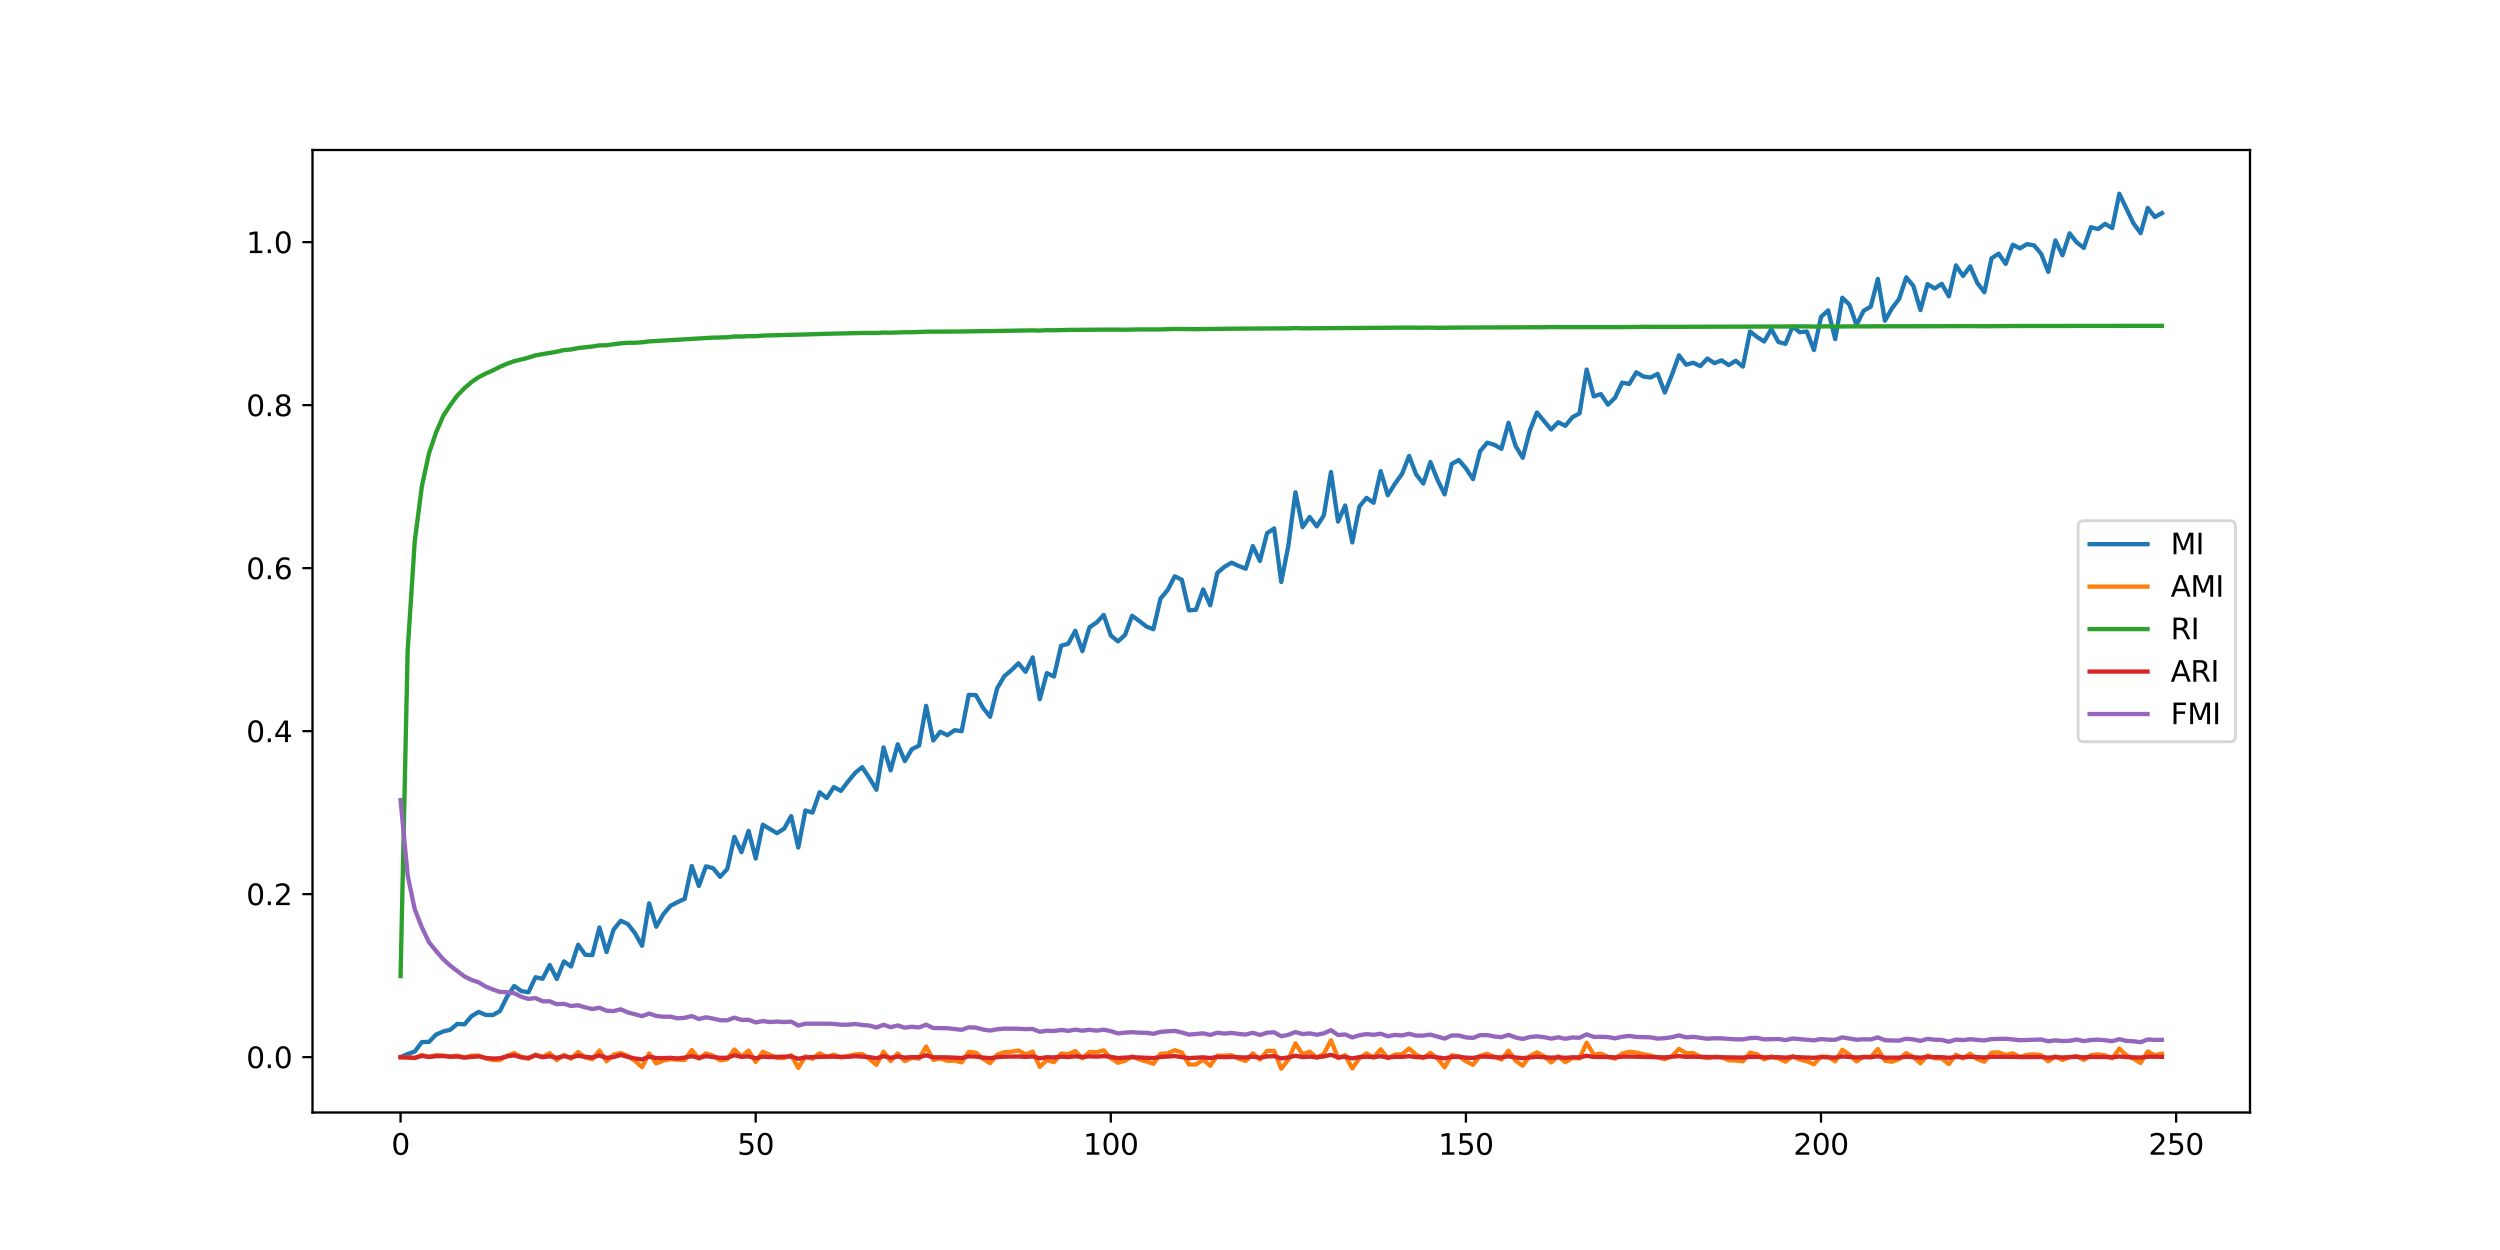 <?xml version="1.0" encoding="utf-8" standalone="no"?>
<!DOCTYPE svg PUBLIC "-//W3C//DTD SVG 1.1//EN"
  "http://www.w3.org/Graphics/SVG/1.1/DTD/svg11.dtd">
<svg xmlns:xlink="http://www.w3.org/1999/xlink" width="864pt" height="432pt" viewBox="0 0 864 432" xmlns="http://www.w3.org/2000/svg" version="1.1">
 <defs>
  <style type="text/css">*{stroke-linejoin: round; stroke-linecap: butt}</style>
 </defs>
 <g id="figure_1">
  <g id="patch_1">
   <path d="M 0 432 
L 864 432 
L 864 0 
L 0 0 
z
" style="fill: #ffffff"/>
  </g>
  <g id="axes_1">
   <g id="patch_2">
    <path d="M 108 384.48 
L 777.6 384.48 
L 777.6 51.84 
L 108 51.84 
z
" style="fill: #ffffff"/>
   </g>
   <g id="matplotlib.axis_1">
    <g id="xtick_1">
     <g id="line2d_1">
      <defs>
       <path id="m5988b385d0" d="M 0 0 
L 0 3.5 
" style="stroke: #000000; stroke-width: 0.8"/>
      </defs>
      <g>
       <use xlink:href="#m5988b385d0" x="138.436" y="384.48" style="stroke: #000000; stroke-width: 0.8"/>
      </g>
     </g>
     <g id="text_1">
      <!-- 0 -->
      <g transform="translate(135.255 399.078) scale(0.1 -0.1)">
       <defs>
        <path id="DejaVuSans-30" d="M 2034 4250 
Q 1547 4250 1301 3770 
Q 1056 3291 1056 2328 
Q 1056 1369 1301 889 
Q 1547 409 2034 409 
Q 2525 409 2770 889 
Q 3016 1369 3016 2328 
Q 3016 3291 2770 3770 
Q 2525 4250 2034 4250 
z
M 2034 4750 
Q 2819 4750 3233 4129 
Q 3647 3509 3647 2328 
Q 3647 1150 3233 529 
Q 2819 -91 2034 -91 
Q 1250 -91 836 529 
Q 422 1150 422 2328 
Q 422 3509 836 4129 
Q 1250 4750 2034 4750 
z
" transform="scale(0.016)"/>
       </defs>
       <use xlink:href="#DejaVuSans-30"/>
      </g>
     </g>
    </g>
    <g id="xtick_2">
     <g id="line2d_2">
      <g>
       <use xlink:href="#m5988b385d0" x="261.164" y="384.48" style="stroke: #000000; stroke-width: 0.8"/>
      </g>
     </g>
     <g id="text_2">
      <!-- 50 -->
      <g transform="translate(254.801 399.078) scale(0.1 -0.1)">
       <defs>
        <path id="DejaVuSans-35" d="M 691 4666 
L 3169 4666 
L 3169 4134 
L 1269 4134 
L 1269 2991 
Q 1406 3038 1543 3061 
Q 1681 3084 1819 3084 
Q 2600 3084 3056 2656 
Q 3513 2228 3513 1497 
Q 3513 744 3044 326 
Q 2575 -91 1722 -91 
Q 1428 -91 1123 -41 
Q 819 9 494 109 
L 494 744 
Q 775 591 1075 516 
Q 1375 441 1709 441 
Q 2250 441 2565 725 
Q 2881 1009 2881 1497 
Q 2881 1984 2565 2268 
Q 2250 2553 1709 2553 
Q 1456 2553 1204 2497 
Q 953 2441 691 2322 
L 691 4666 
z
" transform="scale(0.016)"/>
       </defs>
       <use xlink:href="#DejaVuSans-35"/>
       <use xlink:href="#DejaVuSans-30" x="63.623"/>
      </g>
     </g>
    </g>
    <g id="xtick_3">
     <g id="line2d_3">
      <g>
       <use xlink:href="#m5988b385d0" x="383.891" y="384.48" style="stroke: #000000; stroke-width: 0.8"/>
      </g>
     </g>
     <g id="text_3">
      <!-- 100 -->
      <g transform="translate(374.347 399.078) scale(0.1 -0.1)">
       <defs>
        <path id="DejaVuSans-31" d="M 794 531 
L 1825 531 
L 1825 4091 
L 703 3866 
L 703 4441 
L 1819 4666 
L 2450 4666 
L 2450 531 
L 3481 531 
L 3481 0 
L 794 0 
L 794 531 
z
" transform="scale(0.016)"/>
       </defs>
       <use xlink:href="#DejaVuSans-31"/>
       <use xlink:href="#DejaVuSans-30" x="63.623"/>
       <use xlink:href="#DejaVuSans-30" x="127.246"/>
      </g>
     </g>
    </g>
    <g id="xtick_4">
     <g id="line2d_4">
      <g>
       <use xlink:href="#m5988b385d0" x="506.618" y="384.48" style="stroke: #000000; stroke-width: 0.8"/>
      </g>
     </g>
     <g id="text_4">
      <!-- 150 -->
      <g transform="translate(497.074 399.078) scale(0.1 -0.1)">
       <use xlink:href="#DejaVuSans-31"/>
       <use xlink:href="#DejaVuSans-35" x="63.623"/>
       <use xlink:href="#DejaVuSans-30" x="127.246"/>
      </g>
     </g>
    </g>
    <g id="xtick_5">
     <g id="line2d_5">
      <g>
       <use xlink:href="#m5988b385d0" x="629.345" y="384.48" style="stroke: #000000; stroke-width: 0.8"/>
      </g>
     </g>
     <g id="text_5">
      <!-- 200 -->
      <g transform="translate(619.802 399.078) scale(0.1 -0.1)">
       <defs>
        <path id="DejaVuSans-32" d="M 1228 531 
L 3431 531 
L 3431 0 
L 469 0 
L 469 531 
Q 828 903 1448 1529 
Q 2069 2156 2228 2338 
Q 2531 2678 2651 2914 
Q 2772 3150 2772 3378 
Q 2772 3750 2511 3984 
Q 2250 4219 1831 4219 
Q 1534 4219 1204 4116 
Q 875 4013 500 3803 
L 500 4441 
Q 881 4594 1212 4672 
Q 1544 4750 1819 4750 
Q 2544 4750 2975 4387 
Q 3406 4025 3406 3419 
Q 3406 3131 3298 2873 
Q 3191 2616 2906 2266 
Q 2828 2175 2409 1742 
Q 1991 1309 1228 531 
z
" transform="scale(0.016)"/>
       </defs>
       <use xlink:href="#DejaVuSans-32"/>
       <use xlink:href="#DejaVuSans-30" x="63.623"/>
       <use xlink:href="#DejaVuSans-30" x="127.246"/>
      </g>
     </g>
    </g>
    <g id="xtick_6">
     <g id="line2d_6">
      <g>
       <use xlink:href="#m5988b385d0" x="752.073" y="384.48" style="stroke: #000000; stroke-width: 0.8"/>
      </g>
     </g>
     <g id="text_6">
      <!-- 250 -->
      <g transform="translate(742.529 399.078) scale(0.1 -0.1)">
       <use xlink:href="#DejaVuSans-32"/>
       <use xlink:href="#DejaVuSans-35" x="63.623"/>
       <use xlink:href="#DejaVuSans-30" x="127.246"/>
      </g>
     </g>
    </g>
   </g>
   <g id="matplotlib.axis_2">
    <g id="ytick_1">
     <g id="line2d_7">
      <defs>
       <path id="mcb05a69c73" d="M 0 0 
L -3.5 0 
" style="stroke: #000000; stroke-width: 0.8"/>
      </defs>
      <g>
       <use xlink:href="#mcb05a69c73" x="108" y="365.344" style="stroke: #000000; stroke-width: 0.8"/>
      </g>
     </g>
     <g id="text_7">
      <!-- 0.0 -->
      <g transform="translate(85.097 369.143) scale(0.1 -0.1)">
       <defs>
        <path id="DejaVuSans-2e" d="M 684 794 
L 1344 794 
L 1344 0 
L 684 0 
L 684 794 
z
" transform="scale(0.016)"/>
       </defs>
       <use xlink:href="#DejaVuSans-30"/>
       <use xlink:href="#DejaVuSans-2e" x="63.623"/>
       <use xlink:href="#DejaVuSans-30" x="95.41"/>
      </g>
     </g>
    </g>
    <g id="ytick_2">
     <g id="line2d_8">
      <g>
       <use xlink:href="#mcb05a69c73" x="108" y="309.011" style="stroke: #000000; stroke-width: 0.8"/>
      </g>
     </g>
     <g id="text_8">
      <!-- 0.2 -->
      <g transform="translate(85.097 312.811) scale(0.1 -0.1)">
       <use xlink:href="#DejaVuSans-30"/>
       <use xlink:href="#DejaVuSans-2e" x="63.623"/>
       <use xlink:href="#DejaVuSans-32" x="95.41"/>
      </g>
     </g>
    </g>
    <g id="ytick_3">
     <g id="line2d_9">
      <g>
       <use xlink:href="#mcb05a69c73" x="108" y="252.679" style="stroke: #000000; stroke-width: 0.8"/>
      </g>
     </g>
     <g id="text_9">
      <!-- 0.4 -->
      <g transform="translate(85.097 256.478) scale(0.1 -0.1)">
       <defs>
        <path id="DejaVuSans-34" d="M 2419 4116 
L 825 1625 
L 2419 1625 
L 2419 4116 
z
M 2253 4666 
L 3047 4666 
L 3047 1625 
L 3713 1625 
L 3713 1100 
L 3047 1100 
L 3047 0 
L 2419 0 
L 2419 1100 
L 313 1100 
L 313 1709 
L 2253 4666 
z
" transform="scale(0.016)"/>
       </defs>
       <use xlink:href="#DejaVuSans-30"/>
       <use xlink:href="#DejaVuSans-2e" x="63.623"/>
       <use xlink:href="#DejaVuSans-34" x="95.41"/>
      </g>
     </g>
    </g>
    <g id="ytick_4">
     <g id="line2d_10">
      <g>
       <use xlink:href="#mcb05a69c73" x="108" y="196.346" style="stroke: #000000; stroke-width: 0.8"/>
      </g>
     </g>
     <g id="text_10">
      <!-- 0.6 -->
      <g transform="translate(85.097 200.145) scale(0.1 -0.1)">
       <defs>
        <path id="DejaVuSans-36" d="M 2113 2584 
Q 1688 2584 1439 2293 
Q 1191 2003 1191 1497 
Q 1191 994 1439 701 
Q 1688 409 2113 409 
Q 2538 409 2786 701 
Q 3034 994 3034 1497 
Q 3034 2003 2786 2293 
Q 2538 2584 2113 2584 
z
M 3366 4563 
L 3366 3988 
Q 3128 4100 2886 4159 
Q 2644 4219 2406 4219 
Q 1781 4219 1451 3797 
Q 1122 3375 1075 2522 
Q 1259 2794 1537 2939 
Q 1816 3084 2150 3084 
Q 2853 3084 3261 2657 
Q 3669 2231 3669 1497 
Q 3669 778 3244 343 
Q 2819 -91 2113 -91 
Q 1303 -91 875 529 
Q 447 1150 447 2328 
Q 447 3434 972 4092 
Q 1497 4750 2381 4750 
Q 2619 4750 2861 4703 
Q 3103 4656 3366 4563 
z
" transform="scale(0.016)"/>
       </defs>
       <use xlink:href="#DejaVuSans-30"/>
       <use xlink:href="#DejaVuSans-2e" x="63.623"/>
       <use xlink:href="#DejaVuSans-36" x="95.41"/>
      </g>
     </g>
    </g>
    <g id="ytick_5">
     <g id="line2d_11">
      <g>
       <use xlink:href="#mcb05a69c73" x="108" y="140.013" style="stroke: #000000; stroke-width: 0.8"/>
      </g>
     </g>
     <g id="text_11">
      <!-- 0.8 -->
      <g transform="translate(85.097 143.812) scale(0.1 -0.1)">
       <defs>
        <path id="DejaVuSans-38" d="M 2034 2216 
Q 1584 2216 1326 1975 
Q 1069 1734 1069 1313 
Q 1069 891 1326 650 
Q 1584 409 2034 409 
Q 2484 409 2743 651 
Q 3003 894 3003 1313 
Q 3003 1734 2745 1975 
Q 2488 2216 2034 2216 
z
M 1403 2484 
Q 997 2584 770 2862 
Q 544 3141 544 3541 
Q 544 4100 942 4425 
Q 1341 4750 2034 4750 
Q 2731 4750 3128 4425 
Q 3525 4100 3525 3541 
Q 3525 3141 3298 2862 
Q 3072 2584 2669 2484 
Q 3125 2378 3379 2068 
Q 3634 1759 3634 1313 
Q 3634 634 3220 271 
Q 2806 -91 2034 -91 
Q 1263 -91 848 271 
Q 434 634 434 1313 
Q 434 1759 690 2068 
Q 947 2378 1403 2484 
z
M 1172 3481 
Q 1172 3119 1398 2916 
Q 1625 2713 2034 2713 
Q 2441 2713 2670 2916 
Q 2900 3119 2900 3481 
Q 2900 3844 2670 4047 
Q 2441 4250 2034 4250 
Q 1625 4250 1398 4047 
Q 1172 3844 1172 3481 
z
" transform="scale(0.016)"/>
       </defs>
       <use xlink:href="#DejaVuSans-30"/>
       <use xlink:href="#DejaVuSans-2e" x="63.623"/>
       <use xlink:href="#DejaVuSans-38" x="95.41"/>
      </g>
     </g>
    </g>
    <g id="ytick_6">
     <g id="line2d_12">
      <g>
       <use xlink:href="#mcb05a69c73" x="108" y="83.68" style="stroke: #000000; stroke-width: 0.8"/>
      </g>
     </g>
     <g id="text_12">
      <!-- 1.0 -->
      <g transform="translate(85.097 87.48) scale(0.1 -0.1)">
       <use xlink:href="#DejaVuSans-31"/>
       <use xlink:href="#DejaVuSans-2e" x="63.623"/>
       <use xlink:href="#DejaVuSans-30" x="95.41"/>
      </g>
     </g>
    </g>
   </g>
   <g id="line2d_13">
    <path d="M 138.436 365.344 
L 140.891 364.256 
L 143.345 363.399 
L 145.8 360.136 
L 148.255 360.079 
L 150.709 357.546 
L 153.164 356.465 
L 155.618 355.889 
L 158.073 353.849 
L 160.527 354.007 
L 162.982 351.168 
L 165.436 349.719 
L 167.891 350.752 
L 170.345 350.797 
L 172.8 349.406 
L 175.255 344.426 
L 177.709 340.755 
L 180.164 342.537 
L 182.618 342.924 
L 185.073 337.729 
L 187.527 338.274 
L 189.982 333.49 
L 192.436 338.31 
L 194.891 332.266 
L 197.345 334.028 
L 199.8 326.509 
L 202.255 329.964 
L 204.709 330.082 
L 207.164 320.558 
L 209.618 329.012 
L 212.073 321.248 
L 214.527 318.23 
L 216.982 319.342 
L 219.436 322.469 
L 221.891 326.84 
L 224.345 312.198 
L 226.8 320.28 
L 229.255 315.935 
L 231.709 313.056 
L 234.164 311.777 
L 236.618 310.64 
L 239.073 299.307 
L 241.527 306.165 
L 243.982 299.409 
L 246.436 300.046 
L 248.891 303.009 
L 251.345 300.315 
L 253.8 289.213 
L 256.255 294.485 
L 258.709 287.142 
L 261.164 296.695 
L 263.618 285.03 
L 268.527 287.941 
L 270.982 286.4 
L 273.436 282.055 
L 275.891 292.892 
L 278.345 280.093 
L 280.8 280.834 
L 283.255 273.824 
L 285.709 275.825 
L 288.164 272.014 
L 290.618 273.329 
L 293.073 270.106 
L 295.527 267.125 
L 297.982 265.129 
L 300.436 268.859 
L 302.891 272.936 
L 305.345 258.319 
L 307.8 266.229 
L 310.255 257.217 
L 312.709 263.04 
L 315.164 258.9 
L 317.618 257.681 
L 320.073 243.963 
L 322.527 255.903 
L 324.982 252.888 
L 327.436 254.085 
L 329.891 252.352 
L 332.345 252.697 
L 334.8 240.145 
L 337.255 240.224 
L 339.709 244.588 
L 342.164 247.711 
L 344.618 237.879 
L 347.073 233.706 
L 349.527 231.632 
L 351.982 229.234 
L 354.436 232.167 
L 356.891 227.2 
L 359.345 241.649 
L 361.8 232.619 
L 364.255 233.822 
L 366.709 223.178 
L 369.164 222.485 
L 371.618 218.019 
L 374.073 225.045 
L 376.527 216.784 
L 378.982 215.153 
L 381.436 212.543 
L 383.891 219.606 
L 386.345 221.658 
L 388.8 219.453 
L 391.255 212.822 
L 393.709 214.589 
L 396.164 216.504 
L 398.618 217.465 
L 401.073 206.853 
L 403.527 203.939 
L 405.982 199.175 
L 408.436 200.377 
L 410.891 210.932 
L 413.345 210.728 
L 415.8 203.706 
L 418.255 209.202 
L 420.709 197.973 
L 423.164 195.898 
L 425.618 194.451 
L 428.073 195.577 
L 430.527 196.553 
L 432.982 188.73 
L 435.436 193.859 
L 437.891 184.274 
L 440.345 182.627 
L 442.8 201.119 
L 445.255 188.616 
L 447.709 170.153 
L 450.164 182.185 
L 452.618 178.684 
L 455.073 181.908 
L 457.527 178.111 
L 459.982 163.143 
L 462.436 180.252 
L 464.891 174.723 
L 467.345 187.456 
L 469.8 175.077 
L 472.255 172.066 
L 474.709 173.748 
L 477.164 162.848 
L 479.618 171.15 
L 482.073 167.206 
L 484.527 163.813 
L 486.982 157.583 
L 489.436 163.976 
L 491.891 167.111 
L 494.345 159.689 
L 496.8 165.83 
L 499.255 170.863 
L 501.709 160.338 
L 504.164 158.987 
L 506.618 161.835 
L 509.073 165.577 
L 511.527 155.953 
L 513.982 152.996 
L 516.436 153.716 
L 518.891 155.122 
L 521.345 146.123 
L 523.8 154.166 
L 526.255 158.18 
L 528.709 148.705 
L 531.164 142.562 
L 536.073 148.45 
L 538.527 145.928 
L 540.982 147.158 
L 543.436 144.188 
L 545.891 142.849 
L 548.345 127.717 
L 550.8 136.979 
L 553.255 136.204 
L 555.709 139.855 
L 558.164 137.444 
L 560.618 132.242 
L 563.073 132.69 
L 565.527 128.669 
L 567.982 130.138 
L 570.436 130.461 
L 572.891 129.223 
L 575.345 135.643 
L 577.8 129.596 
L 580.255 122.801 
L 582.709 126.032 
L 585.164 125.361 
L 587.618 126.537 
L 590.073 123.914 
L 592.527 125.508 
L 594.982 124.529 
L 597.436 126.171 
L 599.891 124.664 
L 602.345 126.703 
L 604.8 114.556 
L 607.255 116.466 
L 609.709 118.027 
L 612.164 113.716 
L 614.618 118.199 
L 617.073 118.822 
L 619.527 112.831 
L 621.982 114.806 
L 624.436 114.569 
L 626.891 120.974 
L 629.345 109.527 
L 631.8 107.276 
L 634.255 117.217 
L 636.709 102.897 
L 639.164 105.309 
L 641.618 112.331 
L 644.073 107.394 
L 646.527 105.986 
L 648.982 96.397 
L 651.436 110.849 
L 653.891 106.511 
L 656.345 103.306 
L 658.8 95.857 
L 661.255 98.813 
L 663.709 107.144 
L 666.164 98.192 
L 668.618 99.677 
L 671.073 98.112 
L 673.527 102.399 
L 675.982 91.728 
L 678.436 95.362 
L 680.891 92.054 
L 683.345 97.758 
L 685.8 101.008 
L 688.255 89.295 
L 690.709 87.667 
L 693.164 91.197 
L 695.618 84.576 
L 698.073 85.837 
L 700.527 84.37 
L 702.982 84.802 
L 705.436 87.75 
L 707.891 93.962 
L 710.345 83.095 
L 712.8 88.218 
L 715.255 80.656 
L 717.709 83.772 
L 720.164 85.669 
L 722.618 78.525 
L 725.073 79.168 
L 727.527 77.378 
L 729.982 78.817 
L 732.436 66.96 
L 737.345 77.23 
L 739.8 80.583 
L 742.255 71.877 
L 744.709 75.011 
L 747.164 73.649 
L 747.164 73.649 
" clip-path="url(#pe077cb88a9)" style="fill: none; stroke: #1f77b4; stroke-width: 1.5; stroke-linecap: square"/>
   </g>
   <g id="line2d_14">
    <path d="M 138.436 365.344 
L 143.345 365.705 
L 145.8 364.596 
L 148.255 365.274 
L 150.709 364.664 
L 153.164 364.793 
L 155.618 365.148 
L 158.073 364.824 
L 160.527 365.489 
L 162.982 364.829 
L 165.436 364.789 
L 167.891 365.799 
L 170.345 366.379 
L 172.8 366.349 
L 175.255 364.872 
L 177.709 363.957 
L 180.164 365.236 
L 182.618 365.949 
L 185.073 364.458 
L 187.527 365.234 
L 189.982 363.954 
L 192.436 366.368 
L 194.891 364.608 
L 197.345 365.855 
L 199.8 363.572 
L 202.255 365.443 
L 204.709 366.049 
L 207.164 363.065 
L 209.618 366.793 
L 212.073 364.47 
L 214.527 363.94 
L 216.982 364.909 
L 219.436 366.652 
L 221.891 368.806 
L 224.345 364.052 
L 226.8 367.541 
L 229.255 366.533 
L 231.709 366.075 
L 236.618 366.328 
L 239.073 362.862 
L 241.527 365.867 
L 243.982 364.041 
L 246.436 364.848 
L 248.891 366.458 
L 251.345 366.071 
L 253.8 362.706 
L 256.255 365.142 
L 258.709 363.1 
L 261.164 367.037 
L 263.618 363.51 
L 268.527 365.625 
L 270.982 365.653 
L 273.436 364.695 
L 275.891 369.044 
L 278.345 365.106 
L 280.8 365.899 
L 283.255 364.025 
L 285.709 365.29 
L 288.164 364.475 
L 290.618 365.505 
L 295.527 364.416 
L 297.982 364.286 
L 300.436 365.962 
L 302.891 368.026 
L 305.345 363.47 
L 307.8 366.698 
L 310.255 364.066 
L 312.709 366.726 
L 315.164 365.573 
L 317.618 365.859 
L 320.073 361.677 
L 322.527 366.303 
L 324.982 365.798 
L 327.436 366.626 
L 329.891 366.569 
L 332.345 367.143 
L 334.8 363.519 
L 337.255 363.785 
L 339.709 365.867 
L 342.164 367.442 
L 344.618 364.481 
L 347.073 363.655 
L 349.527 363.481 
L 351.982 363.067 
L 354.436 364.386 
L 356.891 363.432 
L 359.345 368.707 
L 361.8 366.374 
L 364.255 367.077 
L 366.709 364.094 
L 369.164 364.334 
L 371.618 363.237 
L 374.073 365.783 
L 376.527 363.549 
L 378.982 363.666 
L 381.436 363.014 
L 383.891 365.711 
L 386.345 367.278 
L 388.8 366.611 
L 391.255 365.093 
L 393.709 366.135 
L 396.164 366.829 
L 398.618 367.665 
L 401.073 364.187 
L 403.527 364.044 
L 405.982 362.948 
L 408.436 363.745 
L 410.891 367.894 
L 413.345 367.876 
L 415.8 366.19 
L 418.255 368.322 
L 420.709 364.841 
L 423.164 364.835 
L 425.618 364.693 
L 428.073 365.876 
L 430.527 366.644 
L 432.982 364.025 
L 435.436 366.189 
L 437.891 363.195 
L 440.345 363.191 
L 442.8 369.36 
L 445.255 366.192 
L 447.709 360.593 
L 450.164 364.381 
L 452.618 363.432 
L 455.073 365.552 
L 457.527 364.18 
L 459.982 359.534 
L 462.436 365.698 
L 464.891 364.664 
L 467.345 369.253 
L 469.8 365.702 
L 472.255 364.054 
L 474.709 365.526 
L 477.164 362.632 
L 479.618 365.736 
L 482.073 364.48 
L 484.527 364.353 
L 486.982 362.379 
L 489.436 364.516 
L 491.891 365.685 
L 494.345 363.853 
L 496.8 365.812 
L 499.255 368.85 
L 501.709 364.7 
L 504.164 365.057 
L 506.618 366.77 
L 509.073 368.014 
L 511.527 364.893 
L 513.982 364.205 
L 518.891 366.158 
L 521.345 363.102 
L 523.8 366.595 
L 526.255 368.294 
L 528.709 364.948 
L 531.164 363.722 
L 533.618 365.015 
L 536.073 367.169 
L 538.527 365.042 
L 540.982 367.079 
L 543.436 365.66 
L 545.891 365.787 
L 548.345 360.376 
L 550.8 364.455 
L 553.255 364.117 
L 555.709 365.279 
L 558.164 365.866 
L 560.618 364.116 
L 563.073 363.492 
L 565.527 363.764 
L 567.982 364.361 
L 570.436 364.796 
L 575.345 366.058 
L 577.8 365.048 
L 580.255 362.489 
L 582.709 364.022 
L 585.164 363.899 
L 587.618 365.212 
L 590.073 365.7 
L 592.527 365.207 
L 594.982 365.341 
L 597.436 366.43 
L 599.891 366.498 
L 602.345 366.8 
L 604.8 363.798 
L 607.255 364.365 
L 609.709 366.112 
L 612.164 365.076 
L 614.618 365.753 
L 617.073 366.933 
L 619.527 364.94 
L 621.982 366.189 
L 624.436 366.772 
L 626.891 367.813 
L 629.345 365.125 
L 631.8 365.226 
L 634.255 366.784 
L 636.709 362.804 
L 639.164 364.503 
L 641.618 366.836 
L 644.073 365.175 
L 646.527 365.362 
L 648.982 362.541 
L 651.436 366.564 
L 653.891 366.939 
L 656.345 366.027 
L 658.8 363.979 
L 661.255 365.269 
L 663.709 367.468 
L 666.164 364.734 
L 668.618 365.695 
L 671.073 365.829 
L 673.527 367.755 
L 675.982 364.504 
L 678.436 365.755 
L 680.891 364.184 
L 683.345 365.997 
L 685.8 366.933 
L 688.255 363.817 
L 690.709 363.697 
L 693.164 364.607 
L 695.618 364.052 
L 698.073 365.275 
L 700.527 364.567 
L 702.982 364.401 
L 705.436 364.636 
L 707.891 366.821 
L 710.345 365.09 
L 712.8 366.346 
L 715.255 365.336 
L 717.709 364.999 
L 720.164 366.305 
L 722.618 364.672 
L 725.073 364.396 
L 727.527 364.743 
L 729.982 365.752 
L 732.436 362.426 
L 734.891 364.692 
L 737.345 365.928 
L 739.8 367.342 
L 742.255 363.406 
L 744.709 364.656 
L 747.164 364.181 
L 747.164 364.181 
" clip-path="url(#pe077cb88a9)" style="fill: none; stroke: #ff7f0e; stroke-width: 1.5; stroke-linecap: square"/>
   </g>
   <g id="line2d_15">
    <path d="M 138.436 337.331 
L 140.891 224.683 
L 143.345 186.969 
L 145.8 168.037 
L 148.255 156.677 
L 150.709 149.465 
L 153.164 143.745 
L 155.618 139.992 
L 158.073 136.664 
L 160.527 134.141 
L 162.982 132.03 
L 165.436 130.356 
L 167.891 129.089 
L 170.345 128.01 
L 172.8 126.756 
L 175.255 125.69 
L 177.709 124.83 
L 182.618 123.602 
L 185.073 122.8 
L 192.436 121.55 
L 194.891 120.976 
L 197.345 120.783 
L 199.8 120.287 
L 204.709 119.751 
L 207.164 119.36 
L 209.618 119.306 
L 214.527 118.647 
L 216.982 118.458 
L 219.436 118.458 
L 221.891 118.293 
L 224.345 117.989 
L 246.436 116.686 
L 251.345 116.563 
L 253.8 116.3 
L 256.255 116.312 
L 258.709 116.185 
L 261.164 116.194 
L 263.618 115.977 
L 270.982 115.775 
L 278.345 115.593 
L 285.709 115.359 
L 293.073 115.185 
L 297.982 115.077 
L 302.891 115.081 
L 305.345 114.939 
L 307.8 114.985 
L 312.709 114.816 
L 315.164 114.83 
L 320.073 114.627 
L 329.891 114.592 
L 337.255 114.489 
L 356.891 114.175 
L 359.345 114.249 
L 361.8 114.11 
L 364.255 114.136 
L 369.164 114.023 
L 381.436 113.918 
L 388.8 113.937 
L 393.709 113.853 
L 401.073 113.843 
L 405.982 113.683 
L 413.345 113.759 
L 418.255 113.689 
L 430.527 113.56 
L 445.255 113.494 
L 447.709 113.374 
L 450.164 113.477 
L 486.982 113.22 
L 491.891 113.268 
L 494.345 113.215 
L 496.8 113.295 
L 504.164 113.201 
L 533.618 113.088 
L 536.073 113.028 
L 540.982 113.062 
L 563.073 113.032 
L 567.982 112.942 
L 580.255 112.951 
L 624.436 112.807 
L 626.891 112.866 
L 631.8 112.779 
L 634.255 112.865 
L 639.164 112.791 
L 644.073 112.786 
L 668.618 112.749 
L 680.891 112.7 
L 685.8 112.75 
L 695.618 112.668 
L 742.255 112.607 
L 747.164 112.614 
L 747.164 112.614 
" clip-path="url(#pe077cb88a9)" style="fill: none; stroke: #2ca02c; stroke-width: 1.5; stroke-linecap: square"/>
   </g>
   <g id="line2d_16">
    <path d="M 138.436 365.344 
L 143.345 365.57 
L 145.8 364.917 
L 148.255 365.278 
L 150.709 365.013 
L 153.164 364.98 
L 155.618 365.202 
L 158.073 365.131 
L 160.527 365.492 
L 165.436 365.066 
L 167.891 365.624 
L 170.345 365.835 
L 172.8 365.724 
L 175.255 365.063 
L 177.709 364.728 
L 180.164 365.432 
L 182.618 365.598 
L 185.073 364.716 
L 187.527 365.382 
L 189.982 365.028 
L 192.436 365.586 
L 194.891 364.994 
L 197.345 365.475 
L 199.8 364.851 
L 202.255 365.257 
L 204.709 365.471 
L 207.164 364.774 
L 209.618 365.573 
L 212.073 365.326 
L 214.527 364.603 
L 216.982 365.28 
L 219.436 365.8 
L 221.891 366.148 
L 224.345 365.166 
L 226.8 365.661 
L 229.255 365.69 
L 231.709 365.574 
L 234.164 365.814 
L 236.618 365.493 
L 239.073 365.003 
L 241.527 365.61 
L 243.982 365.02 
L 248.891 365.59 
L 251.345 365.568 
L 253.8 364.683 
L 256.255 365.234 
L 258.709 365.085 
L 261.164 365.727 
L 263.618 365.195 
L 266.073 365.319 
L 273.436 365.106 
L 275.891 365.91 
L 278.345 365.42 
L 285.709 365.191 
L 293.073 365.237 
L 295.527 365.026 
L 300.436 365.337 
L 302.891 365.739 
L 305.345 365.015 
L 307.8 365.585 
L 310.255 365.124 
L 312.709 365.511 
L 315.164 365.323 
L 317.618 365.369 
L 320.073 364.71 
L 322.527 365.398 
L 327.436 365.417 
L 332.345 365.645 
L 334.8 365.064 
L 337.255 365.165 
L 339.709 365.492 
L 342.164 365.704 
L 344.618 365.359 
L 347.073 365.177 
L 351.982 365.119 
L 354.436 365.24 
L 356.891 365.113 
L 359.345 365.725 
L 361.8 365.368 
L 364.255 365.458 
L 366.709 365.165 
L 369.164 365.318 
L 371.618 365.05 
L 374.073 365.308 
L 376.527 365.077 
L 378.982 365.169 
L 381.436 364.998 
L 383.891 365.274 
L 386.345 365.663 
L 391.255 365.377 
L 398.618 365.665 
L 401.073 365.303 
L 405.982 364.98 
L 410.891 365.689 
L 415.8 365.4 
L 418.255 365.679 
L 420.709 365.251 
L 423.164 365.37 
L 425.618 365.282 
L 430.527 365.48 
L 432.982 365.169 
L 435.436 365.56 
L 437.891 365.107 
L 440.345 365.018 
L 442.8 365.777 
L 445.255 365.449 
L 447.709 364.872 
L 450.164 365.315 
L 452.618 365.173 
L 455.073 365.38 
L 457.527 365.121 
L 459.982 364.552 
L 462.436 365.412 
L 464.891 365.237 
L 467.345 365.777 
L 469.8 365.351 
L 472.255 365.211 
L 474.709 365.316 
L 477.164 365.05 
L 479.618 365.476 
L 482.073 365.243 
L 484.527 365.268 
L 486.982 365.008 
L 489.436 365.356 
L 491.891 365.331 
L 494.345 365.129 
L 499.255 365.752 
L 501.709 365.271 
L 504.164 365.248 
L 506.618 365.525 
L 509.073 365.623 
L 511.527 365.177 
L 513.982 365.165 
L 516.436 365.361 
L 518.891 365.442 
L 521.345 365.048 
L 523.8 365.473 
L 526.255 365.68 
L 531.164 365.229 
L 536.073 365.524 
L 538.527 365.401 
L 540.982 365.581 
L 543.436 365.399 
L 545.891 365.424 
L 548.345 364.89 
L 550.8 365.265 
L 555.709 365.306 
L 558.164 365.438 
L 560.618 365.198 
L 563.073 365.142 
L 575.345 365.427 
L 580.255 364.987 
L 582.709 365.252 
L 585.164 365.198 
L 592.527 365.36 
L 602.345 365.497 
L 604.8 365.263 
L 607.255 365.24 
L 609.709 365.428 
L 614.618 365.378 
L 617.073 365.517 
L 619.527 365.296 
L 626.891 365.581 
L 629.345 365.336 
L 634.255 365.5 
L 636.709 365.115 
L 641.618 365.467 
L 644.073 365.348 
L 646.527 365.379 
L 648.982 365.043 
L 651.436 365.531 
L 656.345 365.516 
L 658.8 365.207 
L 663.709 365.541 
L 666.164 365.255 
L 668.618 365.364 
L 671.073 365.359 
L 673.527 365.586 
L 675.982 365.294 
L 678.436 365.376 
L 680.891 365.252 
L 685.8 365.463 
L 688.255 365.232 
L 695.618 365.234 
L 698.073 365.33 
L 705.436 365.296 
L 707.891 365.525 
L 710.345 365.331 
L 712.8 365.454 
L 717.709 365.237 
L 720.164 365.437 
L 722.618 365.267 
L 727.527 365.302 
L 729.982 365.398 
L 732.436 365.12 
L 734.891 365.33 
L 739.8 365.506 
L 742.255 365.187 
L 747.164 365.235 
L 747.164 365.235 
" clip-path="url(#pe077cb88a9)" style="fill: none; stroke: #d62728; stroke-width: 1.5; stroke-linecap: square"/>
   </g>
   <g id="line2d_17">
    <path d="M 138.436 276.516 
L 140.891 302.597 
L 143.345 314.293 
L 145.8 320.5 
L 148.255 325.614 
L 150.709 328.663 
L 153.164 331.498 
L 155.618 333.744 
L 160.527 337.476 
L 162.982 338.663 
L 165.436 339.512 
L 167.891 340.97 
L 170.345 341.97 
L 172.8 342.795 
L 175.255 342.921 
L 177.709 343.247 
L 180.164 344.495 
L 182.618 345.217 
L 185.073 344.937 
L 187.527 346.039 
L 189.982 346.058 
L 192.436 347.057 
L 194.891 346.921 
L 197.345 347.67 
L 199.8 347.425 
L 202.255 348.161 
L 204.709 348.712 
L 207.164 348.274 
L 209.618 349.31 
L 212.073 349.418 
L 214.527 348.82 
L 216.982 349.883 
L 221.891 351.186 
L 224.345 350.276 
L 226.8 351.104 
L 229.255 351.372 
L 231.709 351.361 
L 234.164 351.934 
L 236.618 351.75 
L 239.073 351.142 
L 241.527 352.17 
L 243.982 351.586 
L 246.436 352.025 
L 248.891 352.596 
L 251.345 352.614 
L 253.8 351.704 
L 256.255 352.477 
L 258.709 352.435 
L 261.164 353.359 
L 263.618 352.885 
L 266.073 353.213 
L 268.527 353.057 
L 270.982 353.225 
L 273.436 353.075 
L 275.891 354.438 
L 278.345 353.784 
L 285.709 353.783 
L 288.164 353.861 
L 290.618 354.137 
L 293.073 354.123 
L 295.527 353.891 
L 297.982 354.243 
L 300.436 354.432 
L 302.891 355.105 
L 305.345 354.151 
L 307.8 355.012 
L 310.255 354.398 
L 312.709 355.176 
L 315.164 354.837 
L 317.618 355.094 
L 320.073 354.138 
L 322.527 355.28 
L 327.436 355.357 
L 332.345 355.92 
L 334.8 355.049 
L 337.255 355.146 
L 339.709 355.796 
L 342.164 356.159 
L 344.618 355.708 
L 347.073 355.488 
L 351.982 355.538 
L 354.436 355.671 
L 356.891 355.606 
L 359.345 356.587 
L 361.8 356.198 
L 364.255 356.315 
L 366.709 355.949 
L 369.164 356.269 
L 371.618 355.832 
L 374.073 356.218 
L 376.527 355.898 
L 378.982 356.202 
L 381.436 355.861 
L 383.891 356.355 
L 386.345 357.161 
L 388.8 356.875 
L 391.255 356.714 
L 393.709 356.909 
L 396.164 356.926 
L 398.618 357.289 
L 401.073 356.595 
L 405.982 356.273 
L 408.436 356.806 
L 410.891 357.557 
L 415.8 357.12 
L 418.255 357.67 
L 420.709 356.9 
L 423.164 357.21 
L 425.618 356.966 
L 428.073 357.322 
L 430.527 357.549 
L 432.982 356.917 
L 435.436 357.681 
L 437.891 356.894 
L 440.345 356.769 
L 442.8 358.122 
L 445.255 357.633 
L 447.709 356.665 
L 450.164 357.386 
L 452.618 357.131 
L 455.073 357.609 
L 457.527 357.128 
L 459.982 356.036 
L 462.436 357.712 
L 464.891 357.512 
L 467.345 358.535 
L 469.8 357.779 
L 472.255 357.385 
L 474.709 357.62 
L 477.164 357.259 
L 479.618 358.136 
L 482.073 357.661 
L 484.527 357.854 
L 486.982 357.283 
L 489.436 357.911 
L 491.891 357.897 
L 494.345 357.563 
L 499.255 358.937 
L 501.709 357.857 
L 504.164 357.865 
L 506.618 358.51 
L 509.073 358.71 
L 511.527 357.749 
L 513.982 357.715 
L 516.436 358.21 
L 518.891 358.451 
L 521.345 357.649 
L 523.8 358.563 
L 526.255 359.068 
L 528.709 358.381 
L 531.164 358.17 
L 533.618 358.444 
L 536.073 358.951 
L 538.527 358.489 
L 540.982 358.996 
L 543.436 358.557 
L 545.891 358.654 
L 548.345 357.475 
L 550.8 358.367 
L 553.255 358.327 
L 555.709 358.412 
L 558.164 358.849 
L 560.618 358.304 
L 563.073 358.018 
L 565.527 358.359 
L 570.436 358.503 
L 572.891 358.955 
L 575.345 358.789 
L 577.8 358.46 
L 580.255 357.838 
L 582.709 358.513 
L 585.164 358.326 
L 590.073 358.989 
L 592.527 358.825 
L 594.982 358.851 
L 599.891 359.193 
L 602.345 359.2 
L 604.8 358.763 
L 607.255 358.688 
L 609.709 359.215 
L 614.618 359.069 
L 617.073 359.458 
L 619.527 358.911 
L 626.891 359.553 
L 629.345 359.097 
L 631.8 359.321 
L 634.255 359.346 
L 636.709 358.513 
L 641.618 359.323 
L 644.073 359.175 
L 646.527 359.237 
L 648.982 358.525 
L 651.436 359.514 
L 656.345 359.633 
L 658.8 358.977 
L 661.255 359.222 
L 663.709 359.731 
L 666.164 359.024 
L 668.618 359.324 
L 671.073 359.398 
L 673.527 360.011 
L 675.982 359.278 
L 678.436 359.458 
L 680.891 359.161 
L 685.8 359.587 
L 688.255 359.097 
L 693.164 358.99 
L 698.073 359.497 
L 705.436 359.254 
L 707.891 359.869 
L 710.345 359.538 
L 712.8 359.787 
L 715.255 359.702 
L 717.709 359.258 
L 720.164 359.809 
L 722.618 359.416 
L 725.073 359.319 
L 727.527 359.516 
L 729.982 359.833 
L 732.436 359.138 
L 734.891 359.732 
L 737.345 359.863 
L 739.8 360.173 
L 742.255 359.244 
L 744.709 359.395 
L 747.164 359.361 
L 747.164 359.361 
" clip-path="url(#pe077cb88a9)" style="fill: none; stroke: #9467bd; stroke-width: 1.5; stroke-linecap: square"/>
   </g>
   <g id="patch_3">
    <path d="M 108 384.48 
L 108 51.84 
" style="fill: none; stroke: #000000; stroke-width: 0.8; stroke-linejoin: miter; stroke-linecap: square"/>
   </g>
   <g id="patch_4">
    <path d="M 777.6 384.48 
L 777.6 51.84 
" style="fill: none; stroke: #000000; stroke-width: 0.8; stroke-linejoin: miter; stroke-linecap: square"/>
   </g>
   <g id="patch_5">
    <path d="M 108 384.48 
L 777.6 384.48 
" style="fill: none; stroke: #000000; stroke-width: 0.8; stroke-linejoin: miter; stroke-linecap: square"/>
   </g>
   <g id="patch_6">
    <path d="M 108 51.84 
L 777.6 51.84 
" style="fill: none; stroke: #000000; stroke-width: 0.8; stroke-linejoin: miter; stroke-linecap: square"/>
   </g>
   <g id="legend_1">
    <g id="patch_7">
     <path d="M 720.181 256.355 
L 770.6 256.355 
Q 772.6 256.355 772.6 254.355 
L 772.6 181.965 
Q 772.6 179.965 770.6 179.965 
L 720.181 179.965 
Q 718.181 179.965 718.181 181.965 
L 718.181 254.355 
Q 718.181 256.355 720.181 256.355 
z
" style="fill: #ffffff; opacity: 0.8; stroke: #cccccc; stroke-linejoin: miter"/>
    </g>
    <g id="line2d_18">
     <path d="M 722.181 188.063 
L 732.181 188.063 
L 742.181 188.063 
" style="fill: none; stroke: #1f77b4; stroke-width: 1.5; stroke-linecap: square"/>
    </g>
    <g id="text_13">
     <!-- MI -->
     <g transform="translate(750.181 191.563) scale(0.1 -0.1)">
      <defs>
       <path id="DejaVuSans-4d" d="M 628 4666 
L 1569 4666 
L 2759 1491 
L 3956 4666 
L 4897 4666 
L 4897 0 
L 4281 0 
L 4281 4097 
L 3078 897 
L 2444 897 
L 1241 4097 
L 1241 0 
L 628 0 
L 628 4666 
z
" transform="scale(0.016)"/>
       <path id="DejaVuSans-49" d="M 628 4666 
L 1259 4666 
L 1259 0 
L 628 0 
L 628 4666 
z
" transform="scale(0.016)"/>
      </defs>
      <use xlink:href="#DejaVuSans-4d"/>
      <use xlink:href="#DejaVuSans-49" x="86.279"/>
     </g>
    </g>
    <g id="line2d_19">
     <path d="M 722.181 202.741 
L 732.181 202.741 
L 742.181 202.741 
" style="fill: none; stroke: #ff7f0e; stroke-width: 1.5; stroke-linecap: square"/>
    </g>
    <g id="text_14">
     <!-- AMI -->
     <g transform="translate(750.181 206.241) scale(0.1 -0.1)">
      <defs>
       <path id="DejaVuSans-41" d="M 2188 4044 
L 1331 1722 
L 3047 1722 
L 2188 4044 
z
M 1831 4666 
L 2547 4666 
L 4325 0 
L 3669 0 
L 3244 1197 
L 1141 1197 
L 716 0 
L 50 0 
L 1831 4666 
z
" transform="scale(0.016)"/>
      </defs>
      <use xlink:href="#DejaVuSans-41"/>
      <use xlink:href="#DejaVuSans-4d" x="68.408"/>
      <use xlink:href="#DejaVuSans-49" x="154.688"/>
     </g>
    </g>
    <g id="line2d_20">
     <path d="M 722.181 217.419 
L 732.181 217.419 
L 742.181 217.419 
" style="fill: none; stroke: #2ca02c; stroke-width: 1.5; stroke-linecap: square"/>
    </g>
    <g id="text_15">
     <!-- RI -->
     <g transform="translate(750.181 220.919) scale(0.1 -0.1)">
      <defs>
       <path id="DejaVuSans-52" d="M 2841 2188 
Q 3044 2119 3236 1894 
Q 3428 1669 3622 1275 
L 4263 0 
L 3584 0 
L 2988 1197 
Q 2756 1666 2539 1819 
Q 2322 1972 1947 1972 
L 1259 1972 
L 1259 0 
L 628 0 
L 628 4666 
L 2053 4666 
Q 2853 4666 3247 4331 
Q 3641 3997 3641 3322 
Q 3641 2881 3436 2590 
Q 3231 2300 2841 2188 
z
M 1259 4147 
L 1259 2491 
L 2053 2491 
Q 2509 2491 2742 2702 
Q 2975 2913 2975 3322 
Q 2975 3731 2742 3939 
Q 2509 4147 2053 4147 
L 1259 4147 
z
" transform="scale(0.016)"/>
      </defs>
      <use xlink:href="#DejaVuSans-52"/>
      <use xlink:href="#DejaVuSans-49" x="69.482"/>
     </g>
    </g>
    <g id="line2d_21">
     <path d="M 722.181 232.097 
L 732.181 232.097 
L 742.181 232.097 
" style="fill: none; stroke: #d62728; stroke-width: 1.5; stroke-linecap: square"/>
    </g>
    <g id="text_16">
     <!-- ARI -->
     <g transform="translate(750.181 235.597) scale(0.1 -0.1)">
      <use xlink:href="#DejaVuSans-41"/>
      <use xlink:href="#DejaVuSans-52" x="68.408"/>
      <use xlink:href="#DejaVuSans-49" x="137.891"/>
     </g>
    </g>
    <g id="line2d_22">
     <path d="M 722.181 246.776 
L 732.181 246.776 
L 742.181 246.776 
" style="fill: none; stroke: #9467bd; stroke-width: 1.5; stroke-linecap: square"/>
    </g>
    <g id="text_17">
     <!-- FMI -->
     <g transform="translate(750.181 250.276) scale(0.1 -0.1)">
      <defs>
       <path id="DejaVuSans-46" d="M 628 4666 
L 3309 4666 
L 3309 4134 
L 1259 4134 
L 1259 2759 
L 3109 2759 
L 3109 2228 
L 1259 2228 
L 1259 0 
L 628 0 
L 628 4666 
z
" transform="scale(0.016)"/>
      </defs>
      <use xlink:href="#DejaVuSans-46"/>
      <use xlink:href="#DejaVuSans-4d" x="57.52"/>
      <use xlink:href="#DejaVuSans-49" x="143.799"/>
     </g>
    </g>
   </g>
  </g>
 </g>
 <defs>
  <clipPath id="pe077cb88a9">
   <rect x="108" y="51.84" width="669.6" height="332.64"/>
  </clipPath>
 </defs>
</svg>
